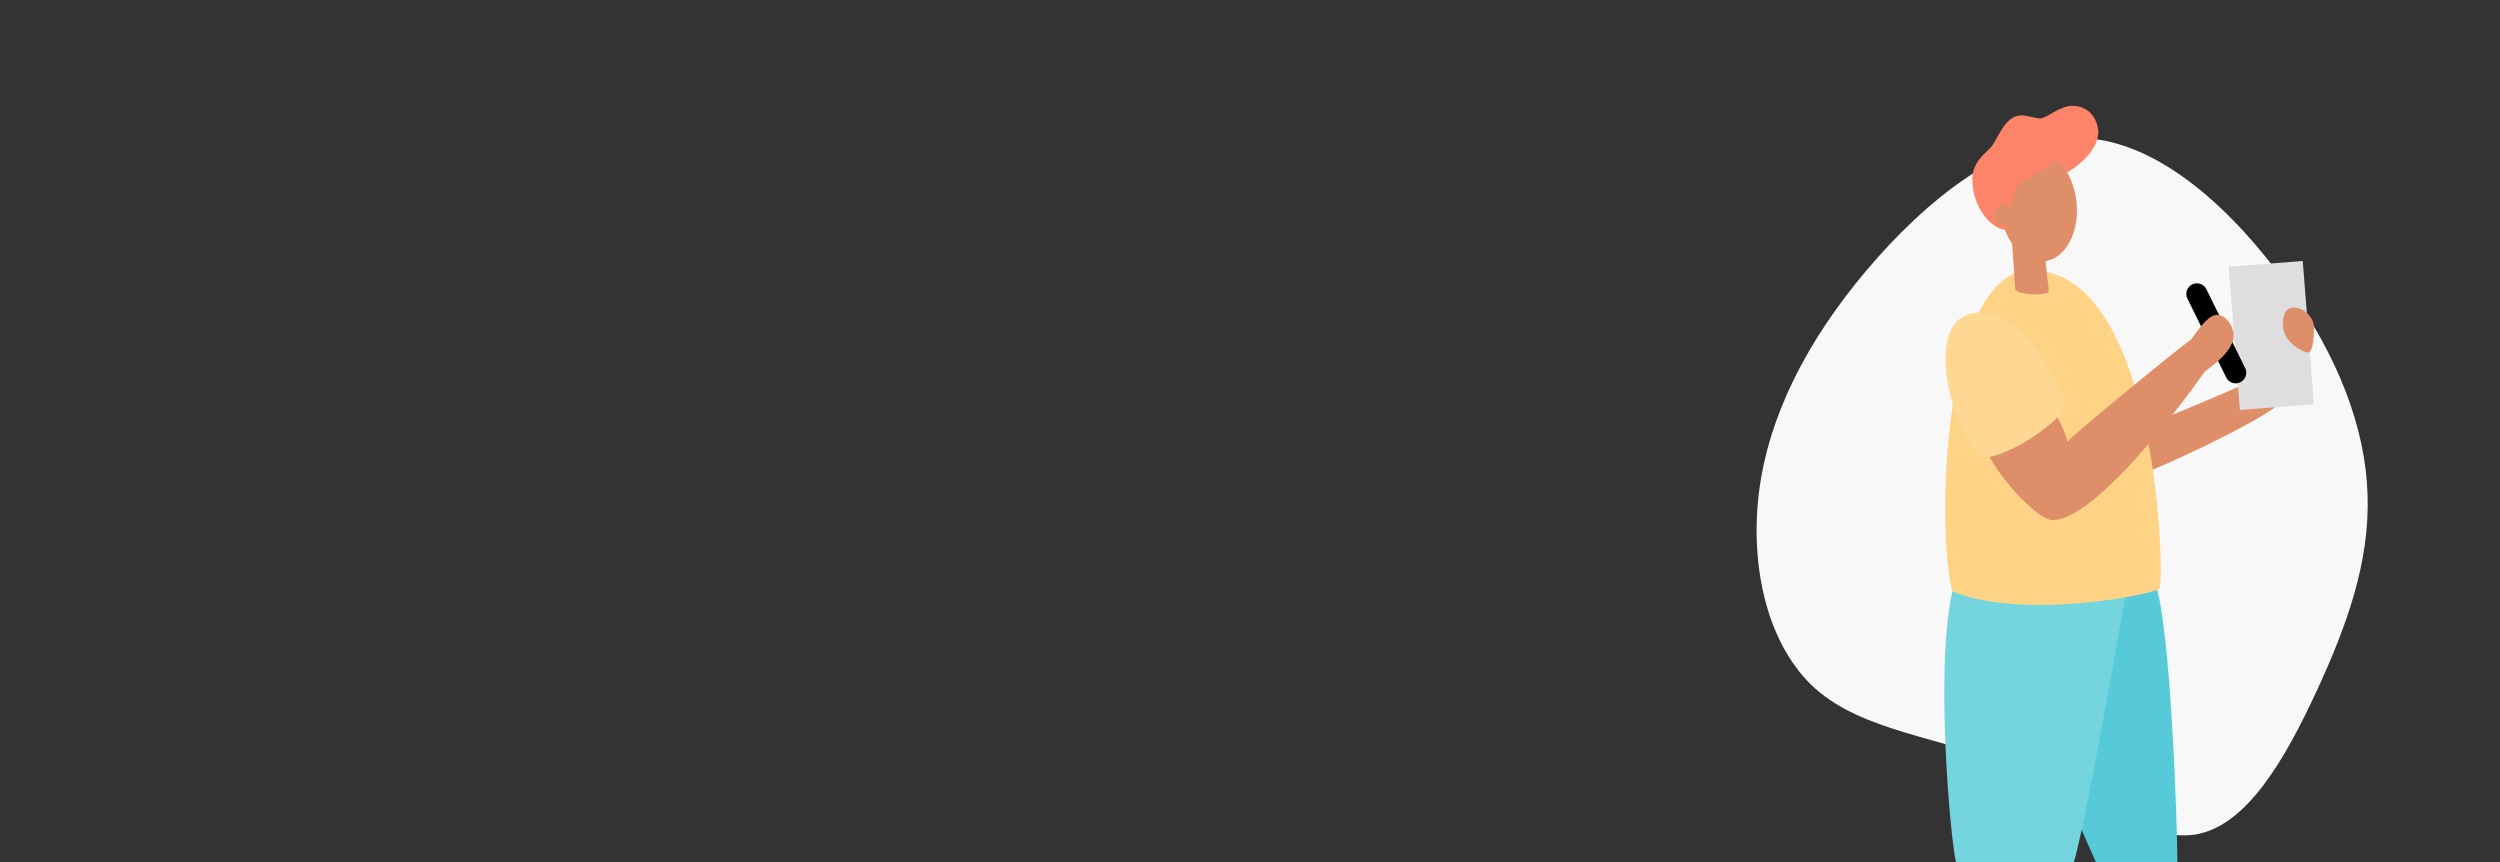 <svg width="945" height="326" viewBox="0 0 945 326" fill="none" xmlns="http://www.w3.org/2000/svg">
<rect x="0" y="0" width="945" height="326" fill="#333333" stroke="none"/>
<g clip-path="url(#clip0)">
<path d="M864.235 107.428C883.635 134.435 894.125 161.359 894.934 186.879C895.842 212.403 887.093 236.601 875.541 261.545C863.986 286.406 849.542 312.008 830.149 315.394C810.755 318.697 786.409 299.866 759.836 289.214C733.169 278.64 704.295 276.327 686.291 260.39C668.311 244.367 661.296 214.716 664.928 185.807C668.642 156.901 683.167 128.723 705.449 102.307C727.815 75.796 758.102 51.017 787.317 52.171C816.613 53.33 844.92 80.418 864.235 107.428Z" fill="#F8F8F8"/>
<path d="M814.673 220.401C820.616 237.025 823.055 313.094 823.055 326H792.3L779.499 297.13L801.718 216.297L814.673 220.401Z" fill="#56CAD8"/>
<path d="M803.786 222.517C802.108 233.632 787.169 317.181 783.835 326H739.397C737.509 319.701 730.376 245.597 739.397 218.308C748.419 191.02 803.786 222.517 803.786 222.517Z" fill="#74D5DE"/>
<path d="M811.493 178.346C814.322 177.789 852.82 160.214 861.54 152.734C870.26 145.254 859.842 139.477 856.557 141.403C853.273 143.328 819.078 158.062 812.057 160.214C805.035 162.366 811.493 178.346 811.493 178.346Z" fill="#DE8E68"/>
<path d="M870.444 98.644L842.445 100.83L846.664 154.967L874.663 152.781L870.444 98.644Z" fill="#DEDEDE"/>
<path d="M830.434 111.099L845.077 140.897" stroke="black" stroke-width="8" stroke-linecap="round" stroke-linejoin="round"/>
<path d="M772.756 98.775C780.729 97.903 786.167 87.81 784.902 76.232C783.637 64.655 776.148 55.976 768.175 56.849C760.203 57.721 754.765 67.814 756.03 79.392C757.295 90.969 764.783 99.648 772.756 98.775Z" fill="#DE8E68"/>
<path d="M767.589 102.116C816.106 102.116 818.367 220.385 816.237 222.517C814.106 224.65 764.77 234.656 737.889 223.502C731.33 194.96 735.791 102.116 767.589 102.116Z" fill="#FED385"/>
<path d="M844.36 126.662C844.36 123.894 841.409 118.133 837.079 119.156C834.099 119.858 830.001 125.839 828.228 128.378C822.226 132.515 784.245 163.954 781.324 166.998C781.203 164.459 778.767 159.377 775.843 154.676L751.11 170.683C753.67 177.798 769.628 196.6 775.843 196.6C792.159 196.6 825.146 152.235 833.506 140.336C837.413 137.617 844.363 132.187 844.36 126.662Z" fill="#DE8E68"/>
<path d="M745.547 67.558C745.547 61.4 750.539 57.798 752.162 56.115C755.44 52.703 757.407 43.605 764.334 43.605C766.301 43.605 769.356 44.75 771.277 44.75C773.68 44.741 778.463 40 783.285 40C791.362 40 793.158 47.441 793.158 49.727C793.158 58.099 782.741 64.418 781.357 65.173C780.77 64.211 778.079 60.616 777.184 60.071C776.112 62.309 768.877 66.032 763.409 69.369C760.348 71.239 758.42 85.752 758.466 86.897C753.359 86.914 745.547 79.158 745.547 67.558Z" fill="#FD8369"/>
<path d="M757.663 85.503C759.935 85.503 761.777 83.66 761.777 81.386C761.777 79.112 759.935 77.269 757.663 77.269C755.391 77.269 753.549 79.112 753.549 81.386C753.549 83.66 755.391 85.503 757.663 85.503Z" fill="#DE8E68"/>
<path d="M774.473 109.96C774.801 112.017 761.914 111.496 761.764 109.304L760.344 88.689L772.014 87.412C772.014 87.412 774.165 107.91 774.473 109.96Z" fill="#DE8E68"/>
<path d="M741.915 119.832C727.429 127.729 740.38 168.74 749.53 172.94C759.866 172.94 780.724 157.963 780.724 152.908C780.724 147.852 760.705 109.596 741.915 119.832Z" fill="#FED892"/>
<path d="M862.94 122.863C862.94 129.671 871.027 133.263 872.204 133.263C874.669 133.263 874.669 125.813 874.669 123.884C874.669 119.488 870.385 116.269 867.129 116.269C863.874 116.269 862.94 119.005 862.94 122.863Z" fill="#DE8E68"/>
</g>
<defs>
<clipPath id="clip0">
<rect width="231" height="286" fill="white" transform="translate(664 40)"/>
</clipPath>
</defs>
</svg>

